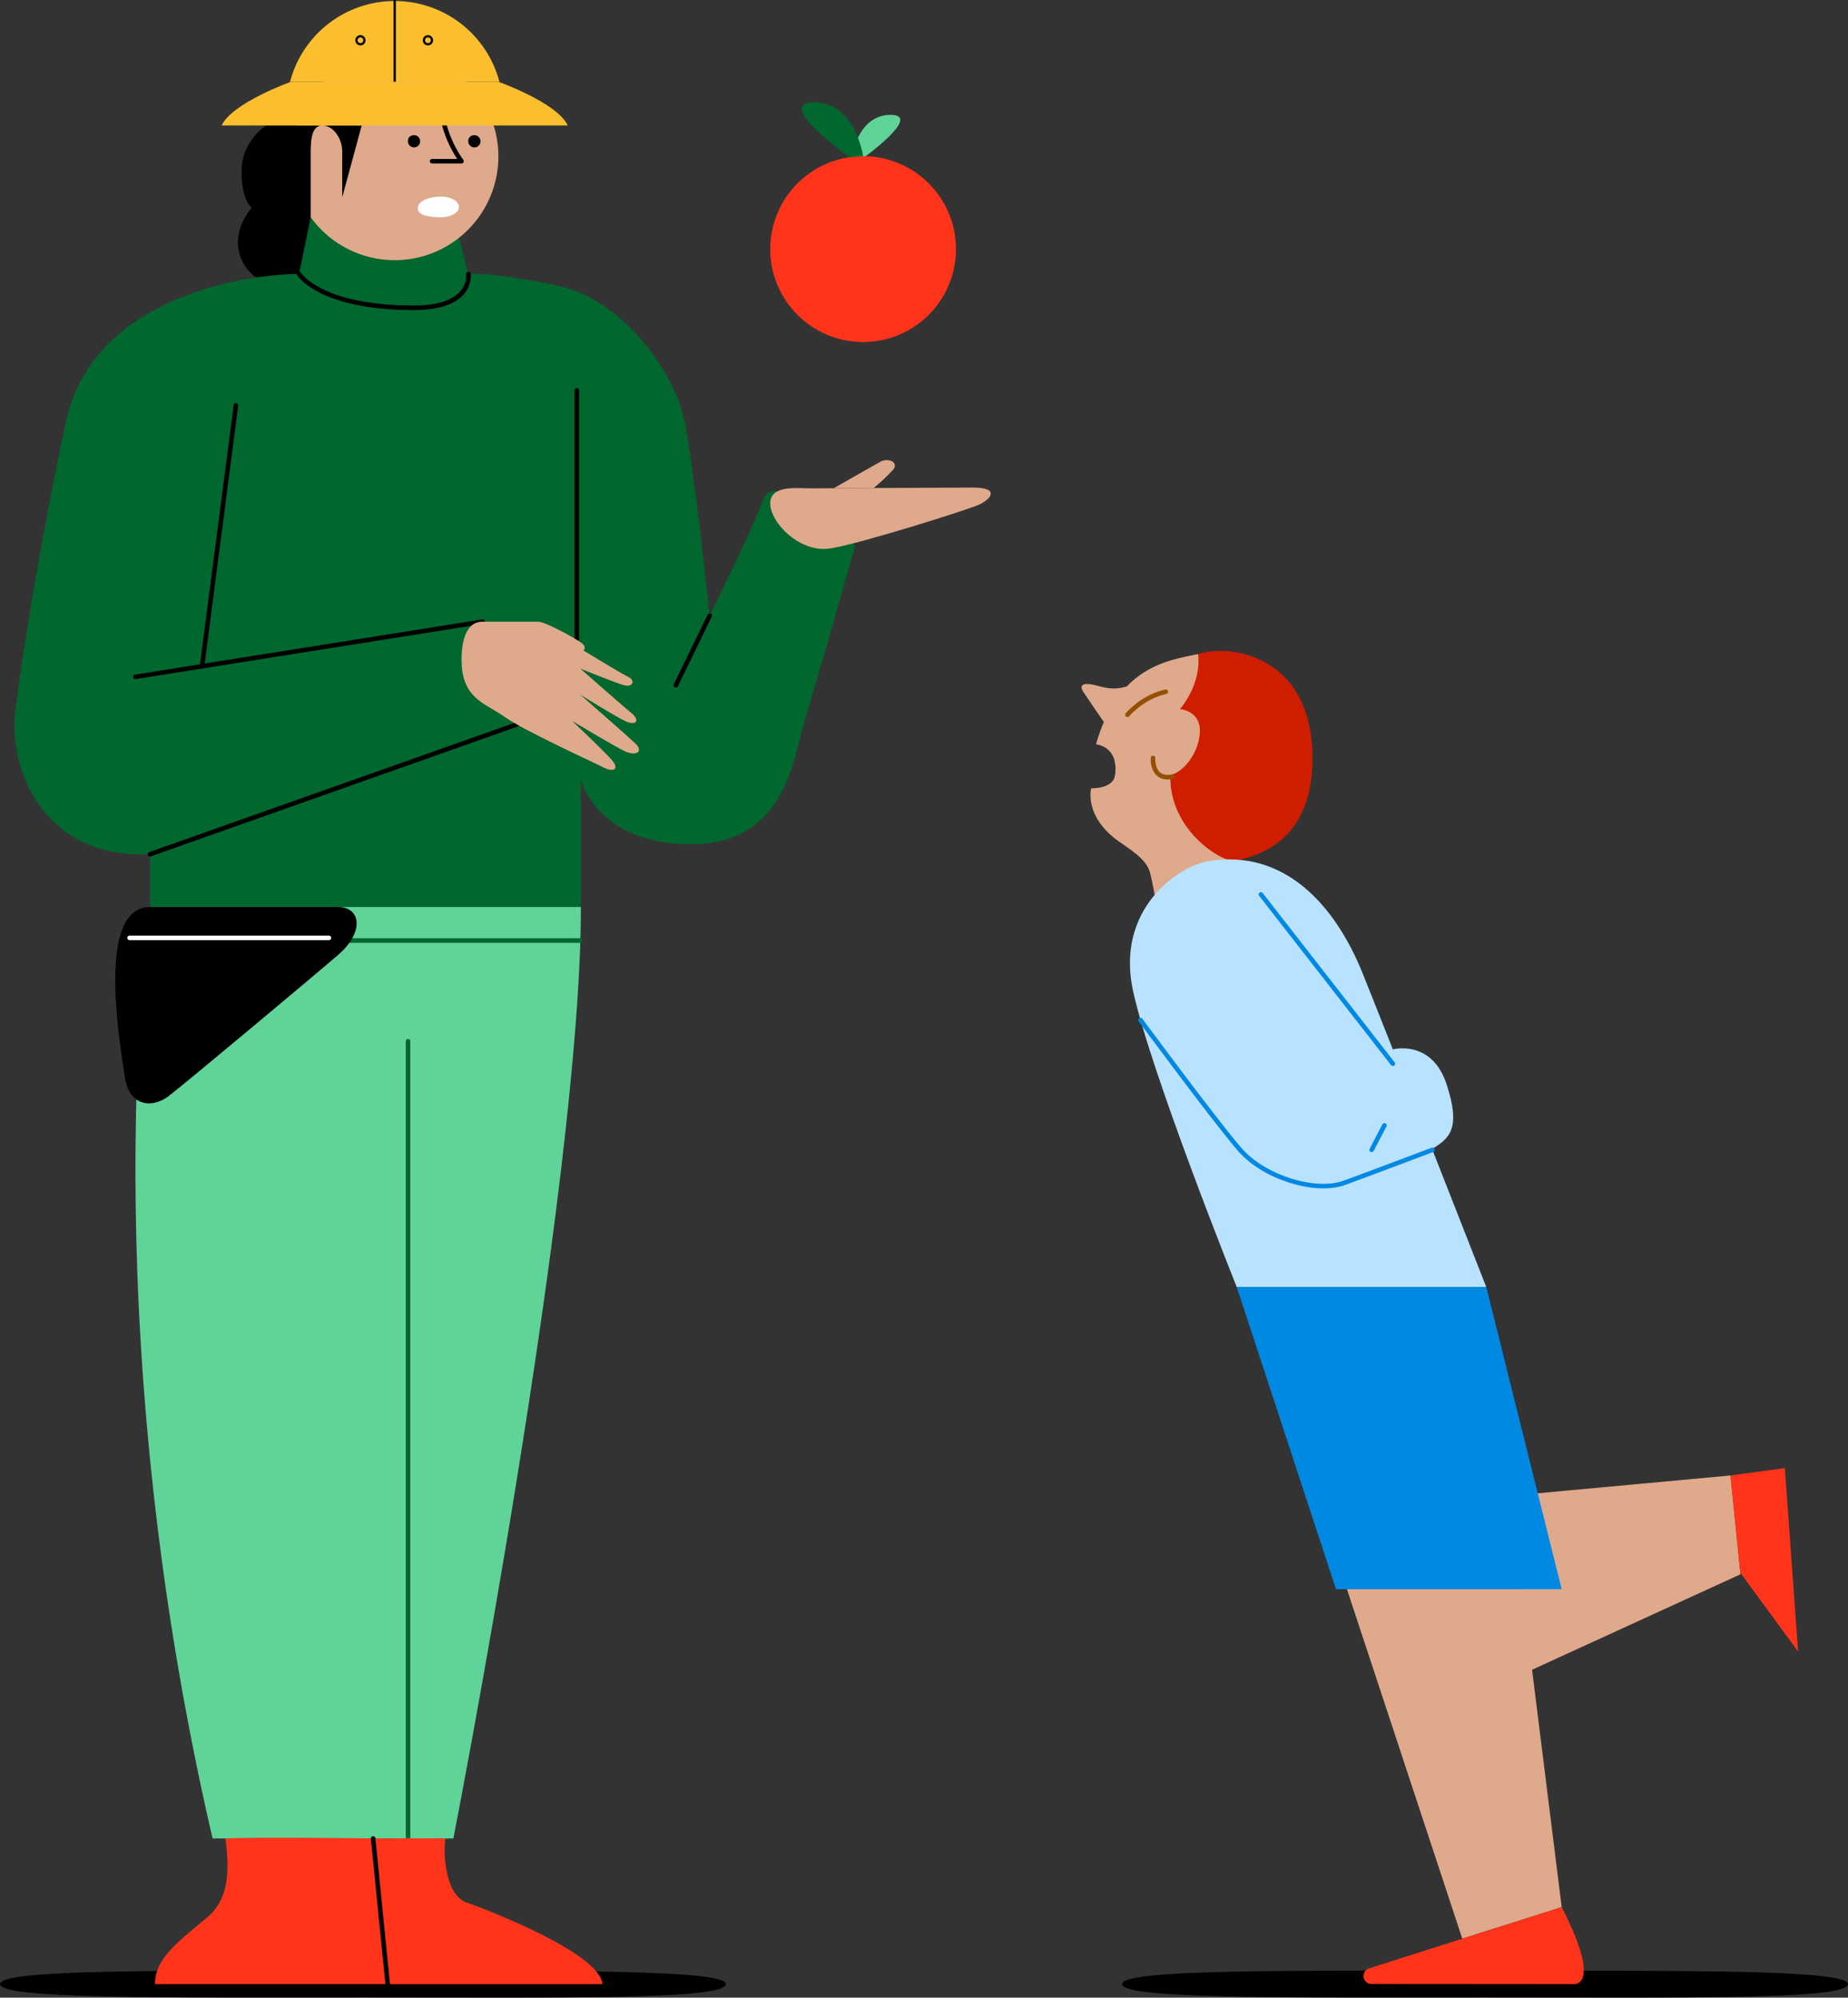 <svg width="679" height="734" viewBox="0 0 679 734" fill="none" xmlns="http://www.w3.org/2000/svg">
<rect x="0" y="0" width="679" height="734" fill="#333333" stroke="none"/>
<g clip-path="url(#clip0_447:19221)">
<path fill-rule="evenodd" clip-rule="evenodd" d="M545.647 724.114C619.25 724.114 679.057 723.655 679 729.029C678.935 734.844 619.25 733.944 545.647 733.944C472.043 733.944 412.293 734.553 412.293 729.029C412.293 723.505 472.043 724.114 545.647 724.114Z" fill="black"/>
<path fill-rule="evenodd" clip-rule="evenodd" d="M133.354 724.114C206.948 724.114 266.764 723.655 266.707 729.029C266.642 734.844 206.948 733.944 133.354 733.944C59.76 733.944 0 734.553 0 729.029C0 723.505 59.751 724.114 133.354 724.114Z" fill="black"/>
<path fill-rule="evenodd" clip-rule="evenodd" d="M97.85 46.108C97.85 46.108 88.749 51.585 88.749 62.84C88.749 74.095 92.498 76.327 92.498 76.327C92.498 76.327 84.241 85.266 88.749 95.376C93.257 105.487 105.432 107.016 110.362 103.986C115.292 100.957 118.404 74.132 118.404 74.132L113.015 46.08L97.85 46.108Z" fill="black"/>
<path fill-rule="evenodd" clip-rule="evenodd" d="M166.832 79.816H114.158L109.875 100.685C131.741 115.485 152.436 115.11 172.053 100.685L166.832 79.816Z" fill="#00672E"/>
<path fill-rule="evenodd" clip-rule="evenodd" d="M145.024 19.349C152.559 19.349 159.925 21.585 166.191 25.774C172.456 29.964 177.339 35.918 180.223 42.885C183.107 49.852 183.861 57.517 182.391 64.913C180.921 72.309 177.292 79.102 171.964 84.434C166.636 89.766 159.847 93.398 152.456 94.869C145.066 96.34 137.405 95.585 130.443 92.699C123.482 89.814 117.531 84.927 113.345 78.657C109.158 72.387 106.924 65.016 106.924 57.475C106.931 47.366 110.948 37.673 118.091 30.524C125.235 23.376 134.921 19.357 145.024 19.349Z" fill="#DFA98B"/>
<path fill-rule="evenodd" clip-rule="evenodd" d="M114.158 79.816V57.475C114.158 52.889 113.998 46.108 118.403 46.108C122.809 46.108 125.742 51.416 125.742 55.487V72.482L132.903 46.108H106.566C106.566 46.108 100.755 71.441 114.158 79.816Z" fill="black"/>
<path d="M163.298 46.108C164.616 50.812 166.734 55.254 169.559 59.238H158.771" stroke="black" stroke-width="1.67" stroke-linecap="round" stroke-linejoin="round"/>
<path fill-rule="evenodd" clip-rule="evenodd" d="M162.053 72.219C158.023 72.219 153.496 73.654 153.496 76.581C153.496 79.507 159.073 79.835 162.119 79.835C165.165 79.835 168.633 78.409 168.633 76.083C168.633 73.757 165.427 72.219 162.053 72.219Z" fill="white"/>
<path fill-rule="evenodd" clip-rule="evenodd" d="M151.686 49.709C152.141 49.618 152.613 49.67 153.037 49.858C153.461 50.046 153.817 50.361 154.056 50.759C154.294 51.157 154.404 51.62 154.37 52.083C154.336 52.545 154.159 52.987 153.865 53.345C153.57 53.704 153.172 53.963 152.725 54.087C152.278 54.21 151.804 54.192 151.367 54.035C150.93 53.879 150.553 53.591 150.286 53.211C150.019 52.831 149.876 52.378 149.877 51.913C149.83 51.382 149.993 50.853 150.331 50.441C150.67 50.029 151.156 49.766 151.686 49.709Z" fill="black"/>
<path fill-rule="evenodd" clip-rule="evenodd" d="M173.862 49.709C174.317 49.618 174.789 49.67 175.213 49.858C175.637 50.046 175.993 50.361 176.232 50.759C176.47 51.157 176.58 51.62 176.546 52.083C176.512 52.545 176.335 52.987 176.041 53.345C175.746 53.704 175.348 53.963 174.901 54.087C174.454 54.21 173.979 54.192 173.543 54.035C173.106 53.879 172.728 53.591 172.462 53.211C172.195 52.831 172.052 52.378 172.053 51.913C172.006 51.382 172.169 50.853 172.507 50.441C172.845 50.029 173.332 49.766 173.862 49.709Z" fill="black"/>
<path fill-rule="evenodd" clip-rule="evenodd" d="M109.876 100.685C89.725 100.685 34.023 109.323 24.21 154.99C14.397 200.657 8.014 241.925 5.558 261.565C3.103 281.204 15.128 315.832 55.13 313.872V333.268H213.396V286.372C213.396 286.372 219.02 310.195 253.886 310.195C288.752 310.195 291.433 278.766 295.847 264.238C300.262 249.709 314.255 200.394 314.255 200.394C314.255 200.394 285.05 171.422 280.636 183.202C276.221 194.982 260.756 226.177 260.756 226.177C260.756 226.177 254.87 170.681 251.431 154.23C247.991 137.779 229.592 110.026 204.567 104.877C179.543 99.728 172.054 100.657 172.054 100.657L109.876 100.685Z" fill="#00672E"/>
<path fill-rule="evenodd" clip-rule="evenodd" d="M55.129 333.268C55.129 333.268 33.169 481.889 78.102 675.521H166.579C166.579 675.521 213.442 435.866 213.442 333.268H55.129Z" fill="#60D399"/>
<path d="M149.924 675.521V382.583" stroke="#00672E" stroke-width="1.67" stroke-linecap="round" stroke-linejoin="round"/>
<path d="M125.949 345.592H213.199" stroke="#00672E" stroke-width="1.67" stroke-linecap="round" stroke-linejoin="round"/>
<path fill-rule="evenodd" clip-rule="evenodd" d="M55.13 333.268H124.188C132.623 333.268 134.001 342.45 124.188 350.901C114.375 359.351 67.849 398.247 61.954 402.758C56.058 407.269 47.426 406.697 45.861 395.695C44.296 384.694 34.942 333.268 55.13 333.268Z" fill="black"/>
<path d="M49.77 248.687L177.275 228.428" stroke="black" stroke-width="1.67" stroke-linecap="round" stroke-linejoin="round"/>
<path d="M55.129 313.872L189.851 266.188" stroke="black" stroke-width="1.67" stroke-linecap="round" stroke-linejoin="round"/>
<path d="M86.687 148.931L74.231 244.804" stroke="black" stroke-width="1.67" stroke-linecap="round" stroke-linejoin="round"/>
<path d="M211.934 234.872V143.407" stroke="black" stroke-width="1.67" stroke-linecap="round" stroke-linejoin="round"/>
<path d="M260.756 226.205L248.328 251.773" stroke="black" stroke-width="1.67" stroke-linecap="round" stroke-linejoin="round"/>
<path fill-rule="evenodd" clip-rule="evenodd" d="M177.273 228.428H197.762C200.273 228.428 210.883 234.243 213.414 236.063C215.945 237.882 214.351 238.989 214.351 238.989C214.351 238.989 227.895 247.271 230.791 248.687C233.687 250.103 232.403 252.664 229.244 251.773C226.086 250.882 213.217 245.667 213.217 245.667C213.217 245.667 228.729 259.314 232.075 262.08C235.421 264.847 233.556 266.77 229.76 264.979C225.964 263.187 213.217 255.262 213.217 255.262C213.217 255.262 229.694 269.678 233.237 272.96C236.78 276.243 233.687 277.987 229.488 275.99C225.289 273.992 210.255 264.913 210.255 264.913C210.255 264.913 221.577 275.605 224.661 279.075C227.745 282.546 225.598 283.971 221.709 281.974C217.819 279.976 192.494 268.458 185.362 263.375C178.229 258.291 169.578 256.809 169.578 242.319C169.578 236.082 171.031 228.428 177.273 228.428Z" fill="#DFA98B"/>
<path fill-rule="evenodd" clip-rule="evenodd" d="M298.435 179.441C292.671 179.441 282.998 178.1 282.998 185.003C282.998 191.906 293.805 203.442 305.333 201.482C316.861 199.522 354.727 187.582 359.469 185.538C364.212 183.493 367.492 179.15 357.595 179.15C347.697 179.15 304.199 179.441 298.435 179.441Z" fill="#DFA98B"/>
<path fill-rule="evenodd" clip-rule="evenodd" d="M306.307 179.404C306.307 179.404 320.637 171.225 323.515 169.64C326.392 168.055 330.441 169.903 328.117 172.651C325.902 175.035 323.525 177.263 321.003 179.319L306.307 179.404Z" fill="#DFA98B"/>
<path fill-rule="evenodd" clip-rule="evenodd" d="M312.857 57.925C312.857 57.925 315.079 42.206 327.198 42.206C339.316 42.206 316.888 58.263 316.888 58.263L312.857 57.925Z" fill="#60D399"/>
<path fill-rule="evenodd" clip-rule="evenodd" d="M317.124 57.381C323.873 57.381 330.471 59.384 336.083 63.137C341.695 66.889 346.069 72.222 348.652 78.462C351.235 84.702 351.911 91.569 350.594 98.193C349.277 104.817 346.027 110.902 341.254 115.678C336.482 120.454 330.401 123.706 323.781 125.024C317.162 126.342 310.3 125.665 304.064 123.081C297.829 120.496 292.499 116.119 288.749 110.503C284.999 104.887 282.998 98.285 282.998 91.531C283.003 82.475 286.6 73.792 292.999 67.389C299.397 60.986 308.075 57.386 317.124 57.381Z" fill="#FF341A"/>
<path fill-rule="evenodd" clip-rule="evenodd" d="M317.123 57.381C317.123 57.381 314.311 37.573 299.09 37.573C283.869 37.573 312.006 57.766 312.006 57.766L317.123 57.381Z" fill="#00672E"/>
<path fill-rule="evenodd" clip-rule="evenodd" d="M82.882 675.521C83.575 682.949 85.694 696.446 76.321 704.362C66.948 712.278 56.545 719.5 57.013 729.048H142.464L137.112 675.521C137.112 675.521 97.306 674.855 82.882 675.521Z" fill="#FF341A"/>
<path fill-rule="evenodd" clip-rule="evenodd" d="M163.701 675.521C162.764 679.535 163.252 696.23 171.443 699.053C179.635 701.876 220.725 717.905 221.324 729.066H142.463L137.111 675.54C137.111 675.54 155.069 675.39 163.701 675.521Z" fill="#FF341A"/>
<path d="M109.875 100.685C109.875 100.685 117.504 113.093 152.052 113.093C173.993 113.093 172.1 100.685 172.1 100.685" stroke="black" stroke-width="1.67" stroke-linecap="round" stroke-linejoin="round"/>
<path d="M47.613 344.607H120.842" stroke="white" stroke-width="1.67" stroke-linecap="round" stroke-linejoin="round"/>
<path d="M137.094 675.521L142.446 729.048" stroke="black" stroke-width="1.67" stroke-linecap="round" stroke-linejoin="round"/>
<path fill-rule="evenodd" clip-rule="evenodd" d="M439.773 240.405C429.088 242.675 410.802 244.936 402.704 273.448C409.021 274.574 410.474 279.92 409.668 284.947C408.862 289.974 400.933 289.636 400.933 289.636C400.933 289.636 397.849 300.647 412.583 310.205C417.756 313.769 421.552 316.648 422.611 320.897C423.671 325.146 424.27 329.057 424.27 329.057L454.394 316.264C454.394 316.264 450.458 238.136 439.773 240.405Z" fill="#DFA98B"/>
<path fill-rule="evenodd" clip-rule="evenodd" d="M405.581 265.288C405.581 265.288 399.386 256.312 398.083 254.324C396.78 252.336 397.193 250.938 400.623 251.407C404.054 251.876 407.831 254.118 413.961 252.223C414.757 256.247 405.581 265.288 405.581 265.288Z" fill="#DFA98B"/>
<path fill-rule="evenodd" clip-rule="evenodd" d="M440.233 240.359C450.242 236.682 480.535 239.59 482.175 275.587C483.815 311.584 458.509 314.791 454.395 316.273C450.28 317.755 429.351 305.647 430.026 284.712C434.103 284.159 440.336 277.416 440.851 269.256C441.367 261.096 433.54 260.542 433.54 260.542C433.54 260.542 441.451 251.801 440.233 240.359Z" fill="#CF1D00"/>
<path d="M414.27 262.615C414.27 262.615 419.698 256.047 428.328 254.174" stroke="#935000" stroke-width="1.67" stroke-linecap="round" stroke-linejoin="round"/>
<path d="M423.643 278.503C423.643 278.503 423.062 286.813 430.682 285.397" stroke="#935000" stroke-width="1.67" stroke-linecap="round" stroke-linejoin="round"/>
<path fill-rule="evenodd" clip-rule="evenodd" d="M443.981 316.404C433.072 318.186 409.734 333.962 416.313 364.135C422.893 394.307 454.394 472.867 454.394 472.867H546.078C546.078 472.867 511.061 383.484 500.705 357.738C490.348 331.993 471.574 311.884 443.981 316.404Z" fill="#B9E2FE"/>
<path fill-rule="evenodd" clip-rule="evenodd" d="M511.746 385.575C511.746 385.575 526.039 381.73 531.522 398.434C537.005 415.138 532.272 418.327 526.18 422.22C520.088 426.112 511.746 385.575 511.746 385.575Z" fill="#B9E2FE"/>
<path d="M463.289 328.644L511.764 390.846" stroke="#0089E3" stroke-width="1.67" stroke-linecap="round" stroke-linejoin="round"/>
<path d="M419.068 374.817C419.068 374.817 446.699 412.259 455.622 422.482C464.544 432.705 483.402 438.492 494.049 434.581C504.697 430.67 526.348 422.482 526.348 422.482" stroke="#0089E3" stroke-width="1.67" stroke-linecap="round" stroke-linejoin="round"/>
<path d="M508.671 413.506L503.984 422.482" stroke="#0089E3" stroke-width="1.67" stroke-linecap="round" stroke-linejoin="round"/>
<path fill-rule="evenodd" clip-rule="evenodd" d="M564.833 548.697L635.821 542.141L639.486 578.457L562.724 613.61L558.047 576.928L564.833 548.697Z" fill="#DFA98B"/>
<path fill-rule="evenodd" clip-rule="evenodd" d="M454.395 472.867L490.873 583.915H573.802L546.078 472.867H454.395Z" fill="#0089E3"/>
<path fill-rule="evenodd" clip-rule="evenodd" d="M494.893 583.915L537.276 712.325L573.801 700.732L559.226 583.915H494.893Z" fill="#DFA98B"/>
<path fill-rule="evenodd" clip-rule="evenodd" d="M635.82 542.141L639.429 577.875L660.667 606.838L655.793 539.412L635.82 542.141Z" fill="#FF341A"/>
<path fill-rule="evenodd" clip-rule="evenodd" d="M573.801 700.732L503.029 723.242C502.361 723.456 501.792 723.902 501.424 724.499C501.055 725.095 500.912 725.804 501.019 726.497C501.126 727.191 501.478 727.823 502.009 728.28C502.541 728.737 503.218 728.99 503.919 728.992L577.654 729.048C577.654 729.048 589.463 731.355 573.801 700.732Z" fill="#FF341A"/>
<path fill-rule="evenodd" clip-rule="evenodd" d="M106.566 30.013C108.807 21.516 113.795 14 120.753 8.637C127.71 3.274 136.245 0.365 145.027 0.365C153.809 0.365 162.344 3.274 169.301 8.637C176.259 14 181.247 21.516 183.488 30.013H106.566Z" fill="#FBBE2E"/>
<path d="M145.023 0.394V30.032" stroke="black" stroke-width="0.83" stroke-linecap="round" stroke-linejoin="round"/>
<path d="M132.417 13.318C132.71 13.316 132.997 13.402 133.242 13.564C133.487 13.725 133.678 13.956 133.792 14.227C133.905 14.497 133.936 14.796 133.88 15.084C133.824 15.372 133.683 15.637 133.477 15.845C133.27 16.053 133.006 16.195 132.719 16.253C132.431 16.311 132.133 16.282 131.862 16.17C131.591 16.058 131.359 15.868 131.196 15.625C131.032 15.381 130.945 15.094 130.945 14.8C130.945 14.409 131.1 14.033 131.376 13.756C131.651 13.478 132.026 13.321 132.417 13.318V13.318Z" stroke="black" stroke-width="0.83" stroke-linecap="round" stroke-linejoin="round"/>
<path d="M157.225 13.318C157.519 13.316 157.806 13.402 158.051 13.564C158.295 13.725 158.487 13.956 158.6 14.227C158.714 14.497 158.744 14.796 158.688 15.084C158.632 15.372 158.492 15.637 158.285 15.845C158.079 16.053 157.815 16.195 157.527 16.253C157.24 16.311 156.941 16.282 156.67 16.17C156.399 16.058 156.167 15.868 156.004 15.625C155.841 15.381 155.754 15.094 155.754 14.8C155.754 14.409 155.909 14.033 156.184 13.756C156.46 13.478 156.834 13.321 157.225 13.318V13.318Z" stroke="black" stroke-width="0.83" stroke-linecap="round" stroke-linejoin="round"/>
<path fill-rule="evenodd" clip-rule="evenodd" d="M208.606 46.108H81.447C85.196 37.826 106.903 30.032 106.922 30.032H183.131C183.131 30.032 204.847 37.817 208.606 46.108Z" fill="#FBBE2E"/>
</g>
<defs>
<clipPath id="clip0_447:19221">
<rect width="679" height="734" fill="white"/>
</clipPath>
</defs>
</svg>
